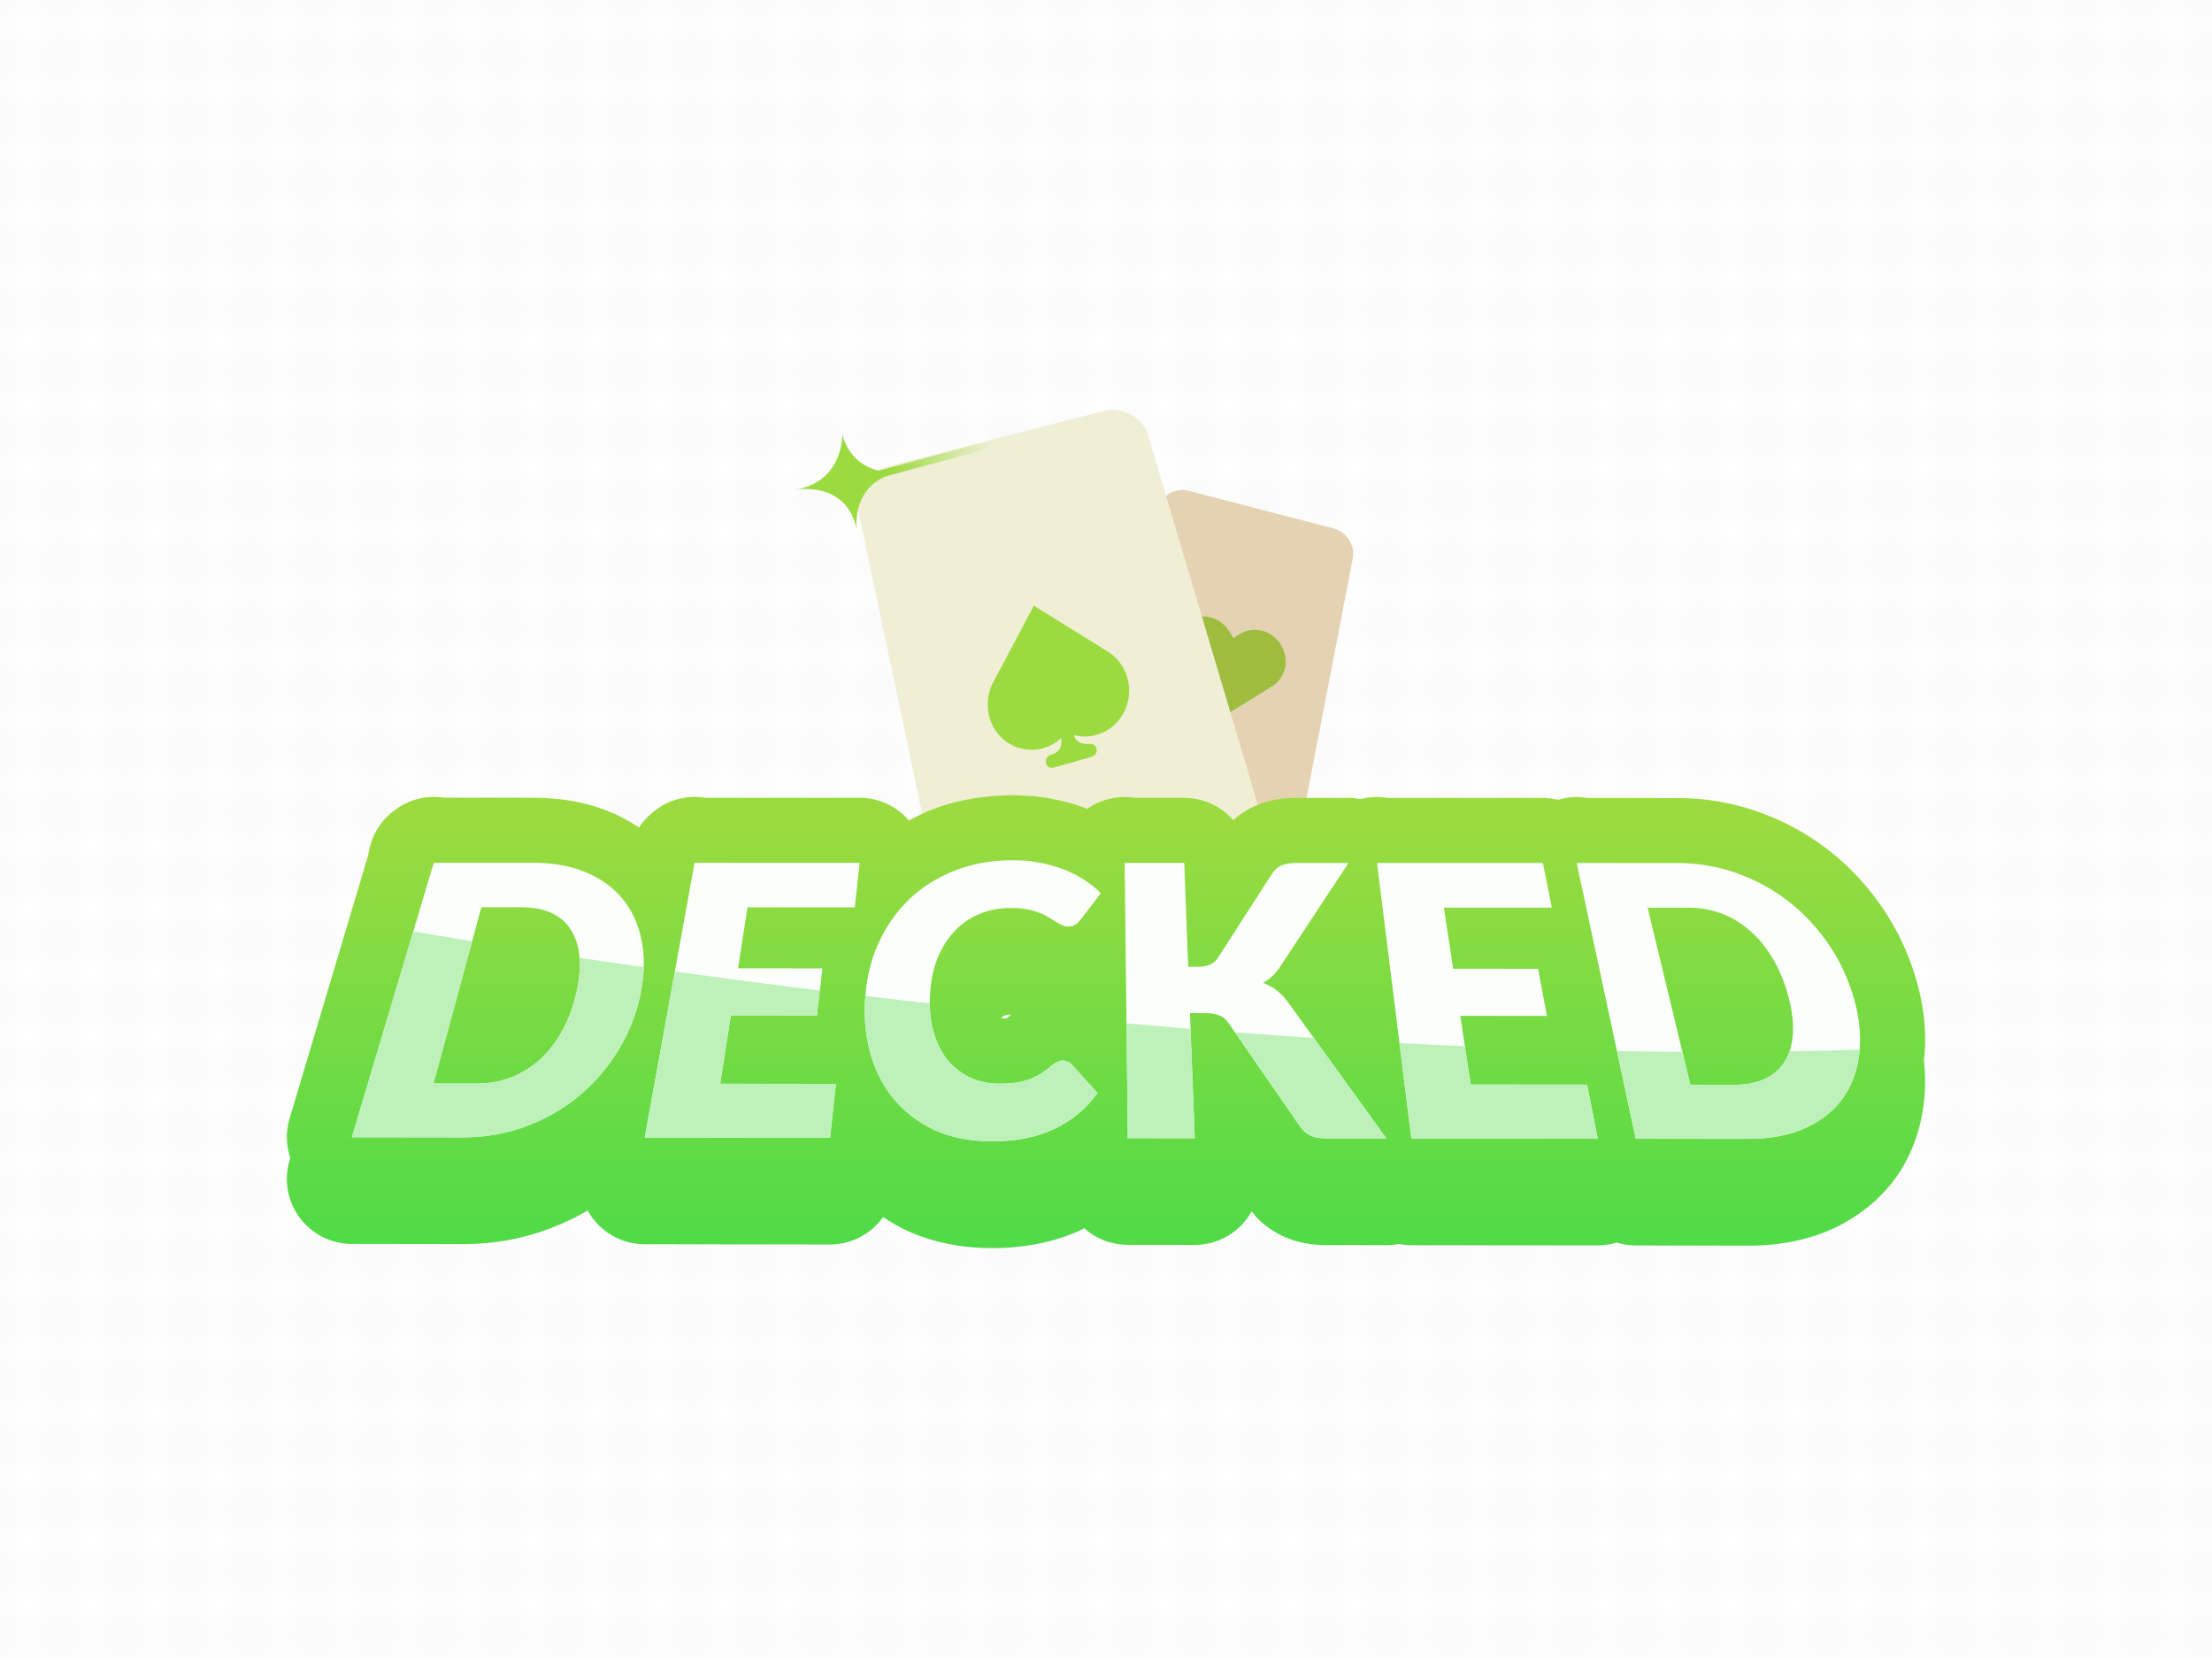 <?xml version="1.0" encoding="UTF-8" standalone="no"?>
<!-- Created with Inkscape (http://www.inkscape.org/) -->

<svg
   xmlns:dc="http://purl.org/dc/elements/1.1/"
   xmlns:cc="http://creativecommons.org/ns#"
   xmlns:rdf="http://www.w3.org/1999/02/22-rdf-syntax-ns#"
   xmlns:svg="http://www.w3.org/2000/svg"
   xmlns="http://www.w3.org/2000/svg"
   xmlns:xlink="http://www.w3.org/1999/xlink"
   xmlns:sodipodi="http://sodipodi.sourceforge.net/DTD/sodipodi-0.dtd"
   xmlns:inkscape="http://www.inkscape.org/namespaces/inkscape"
   sodipodi:docname="New document 1"
   inkscape:version="0.48.5 r10040"
   version="1.1"
   id="svg2"
   height="637.33"
   width="849.97">
  <sodipodi:namedview
     id="base"
     pagecolor="#ffffff"
     bordercolor="#666666"
     borderopacity="1.0"
     inkscape:pageopacity="0.0"
     inkscape:pageshadow="2"
     inkscape:zoom="0.41618654"
     inkscape:cx="241.85704"
     inkscape:cy="342.90195"
     inkscape:document-units="px"
     inkscape:current-layer="layer1"
     showgrid="false"
     inkscape:window-width="1280"
     inkscape:window-height="710"
     inkscape:window-x="0"
     inkscape:window-y="0"
     inkscape:window-maximized="1"
     showguides="true"
     inkscape:guide-bbox="true" />
  <defs
     id="defs4">
    <pattern
       inkscape:collect="always"
       xlink:href="#Checkerboard"
       id="pattern6622"
       patternTransform="matrix(17.153,0,0,17.153,93.753,-1036.786)" />
    <pattern
       inkscape:stockid="Checkerboard"
       id="Checkerboard"
       patternTransform="translate(0,0) scale(10,10)"
       height="2"
       width="2"
       patternUnits="userSpaceOnUse"
       inkscape:collect="always">
      <rect
         id="rect5979"
         height="1"
         width="1"
         y="0"
         x="0"
         style="fill:black;stroke:none" />
      <rect
         id="rect5981"
         height="1"
         width="1"
         y="1"
         x="1"
         style="fill:black;stroke:none" />
    </pattern>
    <linearGradient
       inkscape:collect="always"
       id="linearGradient5171">
      <stop
         style="stop-color:#9cdb3f;stop-opacity:1;"
         offset="0"
         id="stop5173" />
      <stop
         style="stop-color:#9cdb3f;stop-opacity:0;"
         offset="1"
         id="stop5175" />
    </linearGradient>
    <linearGradient
       inkscape:collect="always"
       id="linearGradient5163">
      <stop
         style="stop-color:#9cdb3f;stop-opacity:1;"
         offset="0"
         id="stop5165" />
      <stop
         style="stop-color:#9cdb3f;stop-opacity:0;"
         offset="1"
         id="stop5167" />
    </linearGradient>
    <linearGradient
       inkscape:collect="always"
       id="linearGradient4551">
      <stop
         style="stop-color:#9cdb3f;stop-opacity:1;"
         offset="0"
         id="stop4553" />
      <stop
         style="stop-color:#3fdb49;stop-opacity:1"
         offset="1"
         id="stop4555" />
    </linearGradient>
    <inkscape:path-effect
       vertical="false"
       scale_y_rel="false"
       prop_scale="1"
       bendpath="m 167.094,674.876 515.968,0"
       is_visible="true"
       id="path-effect3974"
       effect="bend_path" />
    <inkscape:path-effect
       bendpath4="m 167.094,599.501 0,150.75"
       bendpath3="m 167.094,750.251 515.968,0"
       bendpath2="m 683.062,599.501 0,150.75"
       bendpath1="m 167.094,599.501 515.968,0"
       xx="true"
       yy="true"
       is_visible="true"
       id="path-effect3972"
       effect="envelope" />
    <inkscape:path-effect
       bendpath4="m 167.094,599.501 0,150.75"
       bendpath3="m 167.094,750.251 515.968,0"
       bendpath2="m 683.062,599.501 0,150.75"
       bendpath1="m 167.094,599.501 515.968,0"
       xx="true"
       yy="true"
       is_visible="true"
       id="path-effect3956"
       effect="envelope" />
    <linearGradient
       inkscape:collect="always"
       id="linearGradient3945">
      <stop
         style="stop-color:#d6b87b;stop-opacity:1"
         offset="0"
         id="stop3947" />
      <stop
         style="stop-color:#ffffff;stop-opacity:1"
         offset="1"
         id="stop3949" />
    </linearGradient>
    <linearGradient
       id="linearGradient3922"
       inkscape:collect="always">
      <stop
         id="stop3924"
         offset="0"
         style="stop-color:#ffeba6;stop-opacity:1" />
      <stop
         id="stop3926"
         offset="1"
         style="stop-color:#ffffff;stop-opacity:1" />
    </linearGradient>
    <clipPath
       id="clipPath3882"
       clipPathUnits="userSpaceOnUse">
      <rect
         y="671.482"
         x="-27.841"
         height="401.761"
         width="535.681"
         id="rect3884"
         style="fill:#ffffff;fill-opacity:1;stroke:none" />
    </clipPath>
    <filter
       color-interpolation-filters="sRGB"
       id="filter3914"
       inkscape:collect="always">
      <feGaussianBlur
         id="feGaussianBlur3916"
         stdDeviation="8.003"
         inkscape:collect="always" />
    </filter>
    <linearGradient
       gradientUnits="userSpaceOnUse"
       y2="596.871"
       x2="589.078"
       y1="733.062"
       x1="589.078"
       id="linearGradient3928"
       xlink:href="#linearGradient3945"
       inkscape:collect="always" />
    <linearGradient
       gradientTransform="translate(0,20)"
       y2="596.871"
       x2="589.078"
       y1="733.062"
       x1="589.078"
       gradientUnits="userSpaceOnUse"
       id="linearGradient3938"
       xlink:href="#linearGradient3922"
       inkscape:collect="always" />
    <linearGradient
       y2="596.871"
       x2="589.078"
       y1="733.062"
       x1="589.078"
       gradientUnits="userSpaceOnUse"
       id="linearGradient3960"
       xlink:href="#linearGradient3945"
       inkscape:collect="always" />
    <linearGradient
       gradientTransform="translate(0,-415.032)"
       y2="596.871"
       x2="589.078"
       y1="733.062"
       x1="589.078"
       gradientUnits="userSpaceOnUse"
       id="linearGradient3964"
       xlink:href="#linearGradient3945"
       inkscape:collect="always" />
    <linearGradient
       y2="596.871"
       x2="589.078"
       y1="733.062"
       x1="589.078"
       gradientTransform="translate(0,-415.032)"
       gradientUnits="userSpaceOnUse"
       id="linearGradient4030"
       xlink:href="#linearGradient3945"
       inkscape:collect="always" />
    <linearGradient
       gradientTransform="translate(0,-415.032)"
       y2="596.871"
       x2="589.078"
       y1="733.062"
       x1="589.078"
       gradientUnits="userSpaceOnUse"
       id="linearGradient4033"
       xlink:href="#linearGradient3945"
       inkscape:collect="always" />
    <linearGradient
       y2="596.871"
       x2="589.078"
       y1="733.062"
       x1="589.078"
       gradientTransform="translate(0,-415.032)"
       gradientUnits="userSpaceOnUse"
       id="linearGradient4097"
       xlink:href="#linearGradient3945"
       inkscape:collect="always" />
    <linearGradient
       gradientTransform="translate(0,-415.032)"
       y2="596.871"
       x2="589.078"
       y1="733.062"
       x1="589.078"
       gradientUnits="userSpaceOnUse"
       id="linearGradient4100"
       xlink:href="#linearGradient3945"
       inkscape:collect="always" />
    <linearGradient
       y2="596.871"
       x2="589.078"
       y1="733.062"
       x1="589.078"
       gradientTransform="translate(0,-415.032)"
       gradientUnits="userSpaceOnUse"
       id="linearGradient4168"
       xlink:href="#linearGradient3945"
       inkscape:collect="always" />
    <linearGradient
       gradientTransform="translate(0,-415.032)"
       y2="596.871"
       x2="589.078"
       y1="733.062"
       x1="589.078"
       gradientUnits="userSpaceOnUse"
       id="linearGradient4171"
       xlink:href="#linearGradient3945"
       inkscape:collect="always" />
    <linearGradient
       y2="596.871"
       x2="589.078"
       y1="733.062"
       x1="589.078"
       gradientTransform="translate(0,-415.032)"
       gradientUnits="userSpaceOnUse"
       id="linearGradient4179"
       xlink:href="#linearGradient3945"
       inkscape:collect="always" />
    <linearGradient
       gradientTransform="translate(0,-415.032)"
       y2="596.871"
       x2="589.078"
       y1="733.062"
       x1="589.078"
       gradientUnits="userSpaceOnUse"
       id="linearGradient4182"
       xlink:href="#linearGradient3945"
       inkscape:collect="always" />
    <linearGradient
       y2="596.871"
       x2="589.078"
       y1="733.062"
       x1="589.078"
       gradientTransform="translate(0,-415.032)"
       gradientUnits="userSpaceOnUse"
       id="linearGradient4186"
       xlink:href="#linearGradient3945"
       inkscape:collect="always" />
    <linearGradient
       y2="596.871"
       x2="589.078"
       y1="733.062"
       x1="589.078"
       gradientTransform="translate(0,-415.032)"
       gradientUnits="userSpaceOnUse"
       id="linearGradient4189"
       xlink:href="#linearGradient3945"
       inkscape:collect="always" />
    <filter
       id="filter4777"
       inkscape:collect="always">
      <feGaussianBlur
         id="feGaussianBlur4779"
         stdDeviation="18.675"
         inkscape:collect="always" />
    </filter>
    <linearGradient
       y2="371.436"
       x2="436.647"
       y1="171.8"
       x1="436.647"
       gradientTransform="translate(2.391,482.745)"
       gradientUnits="userSpaceOnUse"
       id="linearGradient4889"
       xlink:href="#linearGradient4551"
       inkscape:collect="always" />
    <linearGradient
       inkscape:collect="always"
       xlink:href="#linearGradient5163"
       id="linearGradient5169"
       x1="342.564"
       y1="181.994"
       x2="398.206"
       y2="166.916"
       gradientUnits="userSpaceOnUse"
       gradientTransform="translate(0,413.604)" />
    <linearGradient
       inkscape:collect="always"
       xlink:href="#linearGradient5171"
       id="linearGradient5177"
       x1="342.564"
       y1="181.994"
       x2="380.972"
       y2="175.927"
       gradientUnits="userSpaceOnUse"
       gradientTransform="translate(0,413.604)" />
    <clipPath
       clipPathUnits="userSpaceOnUse"
       id="clipPath6624">
      <rect
         style="fill:#ffffff;fill-opacity:1;stroke:none"
         id="rect6626"
         width="852.983"
         height="641.539"
         x="-1.506"
         y="412.928"
         rx="0"
         ry="0"
         transform="matrix(0.707,-0.707,0.707,0.707,0,0)" />
    </clipPath>
  </defs>
  <g
     transform="translate(0,-415.032)"
     id="layer1"
     inkscape:groupmode="layer"
     inkscape:label="Layer 1">
    <rect
       ry="0"
       rx="0"
       y="-328.511"
       x="91.169"
       height="1100.402"
       width="1463.082"
       id="rect5183"
       style="fill:url(#pattern6622);fill-opacity:1;stroke:none;opacity:0.031"
       transform="matrix(0.707,0.707,-0.707,0.707,0,0)"
       clip-path="url(#clipPath6624)" />
    <g
       id="g5053"
       transform="matrix(0.755,0,0,0.71,104.057,221.162)">
      <path
         transform="matrix(0.966,0.259,-0.259,0.966,0,0)"
         style="fill:#e5d2b2;fill-opacity:1;stroke:none"
         d="m 590.602,399.289 c 0,0 76.251,0.554 76.251,0.554 7.108,0.052 13.32,5.911 13.922,13.186 0,0 13.505,163.1 13.505,163.1 0.713,8.606 -5.017,15.404 -12.839,15.177 0,0 -83.837,-2.424 -83.837,-2.424 -7.661,-0.222 -14.028,-7.281 -14.286,-15.767 0,0 -4.903,-160.982 -4.903,-160.982 -0.219,-7.188 5.212,-12.895 12.187,-12.845 0,0 0,0 0,0"
         id="rect4898"
         inkscape:connector-curvature="0" />
      <path
         style="font-size:medium;font-style:normal;font-variant:normal;font-weight:normal;font-stretch:normal;text-indent:0;text-align:start;text-decoration:none;line-height:normal;letter-spacing:normal;word-spacing:normal;text-transform:none;direction:ltr;block-progression:tb;writing-mode:lr-tb;text-anchor:start;baseline-shift:baseline;color:#000000;fill:#9ebd3f;fill-opacity:1;fill-rule:nonzero;stroke:none;stroke-width:50;marker:none;visibility:visible;display:inline;overflow:visible;enable-background:accumulate;font-family:Sans;-inkscape-font-specification:Sans"
         d="m 478.454,607.201 c -5.892,-1.666 -12.031,0.651 -15.551,5.882 -3.539,5.26 -3.74,12.438 -0.477,18.157 0,0 9.935,17.911 9.935,17.911 0,0 8.079,14.565 8.079,14.565 0,0 12.886,-8.513 12.886,-8.513 0,0 15.958,-10.52 15.958,-10.52 4.704,-2.89 7.458,-8.419 7.201,-14.411 -0.255,-5.956 -3.445,-11.432 -8.319,-14.316 -4.861,-2.876 -10.656,-2.736 -15.149,0.369 0,0 -3.143,2.029 -3.143,2.029 0,0 -1.994,-3.488 -1.994,-3.488 -2.108,-3.797 -5.506,-6.559 -9.425,-7.666 0,0 0,0 0,0"
         id="path4931"
         inkscape:connector-curvature="0" />
      <path
         transform="matrix(0.966,-0.259,0.259,0.966,0,0)"
         style="fill:#f0eed5;fill-opacity:1;stroke:none"
         d="m 167.129,588.814 c 0,0 113.625,-0.531 113.625,-0.531 10.28,-0.048 18.621,8.36 18.733,18.954 0,0 2.628,246.868 2.628,246.868 0.144,13.545 -9.205,25.072 -21.005,25.696 0,0 -130.827,6.927 -130.827,6.927 -12.366,0.655 -21.602,-10.206 -20.673,-24.194 0,0 16.868,-254.099 16.868,-254.099 0.721,-10.868 9.944,-19.572 20.651,-19.622 0,0 0,0 0,0"
         id="rect4896"
         inkscape:connector-curvature="0" />
      <path
         style="font-size:medium;font-style:normal;font-variant:normal;font-weight:normal;font-stretch:normal;text-indent:0;text-align:start;text-decoration:none;line-height:normal;letter-spacing:normal;word-spacing:normal;text-transform:none;direction:ltr;block-progression:tb;writing-mode:lr-tb;text-anchor:start;baseline-shift:baseline;color:#000000;fill:#9cdb3f;fill-opacity:1;stroke:none;stroke-width:6.919;marker:none;visibility:visible;display:inline;overflow:visible;enable-background:accumulate;font-family:Sans;-inkscape-font-specification:Sans"
         d="m 388.34,600.85 c 0,0 -11.341,22.751 -11.341,22.751 0,0 -9.231,18.491 -9.231,18.491 -2.563,5.065 -3.483,11.106 -2.539,16.767 0.949,5.692 3.775,10.952 7.848,14.581 4.087,3.641 9.385,5.601 14.689,5.428 5.303,-0.172 10.55,-2.473 14.552,-6.372 0.096,0.823 0.176,2.101 -0.089,3.51 -0.428,2.272 -1.201,4.354 -5.247,5.583 -4.151,1.26 -2.854,8.238 1.6,6.88 0,0 19.387,-5.909 19.387,-5.909 1.571,-0.453 2.653,-2.42 2.305,-4.186 -0.347,-1.763 -2.062,-3.036 -3.653,-2.713 0,0 -1.738,0.294 -3.655,-0.308 -1.719,-0.54 -3.327,-1.438 -4.326,-4.473 5.235,1.493 10.953,0.821 15.791,-1.853 4.824,-2.667 8.715,-7.292 10.758,-12.769 2.032,-5.447 2.215,-11.683 0.524,-17.239 -1.682,-5.526 -5.208,-10.341 -9.744,-13.329 0,0 -17.567,-11.588 -17.567,-11.588 0,0 -20.062,-13.253 -20.062,-13.253"
         id="path4918"
         inkscape:connector-curvature="0"
         sodipodi:nodetypes="cccssscscccscscsssccc" />
    </g>
    <g
       transform="translate(-1.378662e-6,73.895)"
       id="g4891">
      <path
         style="font-size:121.903px;font-style:normal;font-variant:normal;font-weight:900;font-stretch:normal;text-indent:0;text-align:center;text-decoration:none;line-height:125%;letter-spacing:0px;word-spacing:0px;text-transform:none;direction:ltr;block-progression:tb;writing-mode:lr-tb;text-anchor:middle;baseline-shift:baseline;color:#000000;fill:url(#linearGradient4889);fill-opacity:1;fill-rule:nonzero;stroke:none;stroke-width:50;marker:none;visibility:visible;display:inline;overflow:visible;enable-background:accumulate;font-family:Lato;-inkscape-font-specification:Lato Heavy"
         d="m 389.173,646.683 a 25.003,25.003 0 0 0 -2.5,0.094 c -0.031,8.1e-4 -0.062,-8.4e-4 -0.094,0 -9.297,0.25 -18.486,1.788 -27.156,4.969 -3.498,1.283 -6.863,2.909 -10.156,4.656 a 25.003,25.003 0 0 0 -18.938,-8.719 l -59.281,0 a 25.003,25.003 0 0 0 -19.969,5.375 25.003,25.003 0 0 0 -0.781,0.656 25.003,25.003 0 0 0 -0.219,0.188 25.003,25.003 0 0 0 -4.531,5.219 c -3.5,-2.326 -7.183,-4.374 -11.031,-5.969 -0.03,-0.013 -0.063,-0.019 -0.094,-0.031 -9.341,-3.867 -19.355,-5.435 -29.531,-5.438 l -34.219,-0.031 a 25.003,25.003 0 0 0 -18.156,4.188 25.003,25.003 0 0 0 -1,0.719 25.003,25.003 0 0 0 -9.938,16.844 l -30.312,101.562 a 25.003,25.003 0 0 0 0.281,15.094 l -0.281,0.906 a 25.003,25.003 0 0 0 23.906,32.156 l 42.906,0.062 c 11.483,0.014 22.74,-2.03 33.25,-6 a 25.003,25.003 0 0 0 0.094,-0.031 c 4.997,-1.907 9.82,-4.206 14.406,-6.875 a 25.003,25.003 0 0 0 21.875,12.969 l 71.219,0.094 a 25.003,25.003 0 0 0 20.406,-10.562 c 2.716,1.794 5.524,3.491 8.469,4.906 a 25.003,25.003 0 0 0 0.219,0.094 c 10.29,4.818 21.577,6.924 33,6.938 12.042,0.014 23.783,-2.044 34.469,-7 a 25.003,25.003 0 0 0 0.094,-0.031 c 0.377,-0.176 0.721,-0.41 1.094,-0.594 a 25.003,25.003 0 0 0 16.656,6.375 l 25.75,0.031 a 25.003,25.003 0 0 0 21.875,-12.906 c 0.612,0.732 1.238,1.608 1.812,2.219 a 25.003,25.003 0 0 0 0.688,0.719 c 2.096,2.059 4.568,3.987 7.688,5.688 3.389,1.847 6.703,2.871 9.531,3.469 a 25.003,25.003 0 0 0 0.25,0.062 c 3.156,0.636 5.952,0.809 8.75,0.812 l 23.031,0.031 a 25.003,25.003 0 0 0 4.844,-0.469 25.003,25.003 0 0 0 4.75,0.5 l 71.656,0.062 a 25.003,25.003 0 0 0 7.312,-1.094 25.003,25.003 0 0 0 7.25,1.125 l 43.281,0.062 c 11.549,0.014 22.777,-1.978 33,-6.75 a 25.003,25.003 0 0 0 0.125,-0.062 c 9.693,-4.582 18.489,-11.702 24.594,-20.812 a 25.003,25.003 0 0 0 0.094,-0.125 c 5.888,-8.919 9.039,-19.311 9.875,-29.594 l 0.031,0 c 0.003,-0.041 -0.003,-0.084 0,-0.125 0.378,-4.621 0.246,-9.232 -0.25,-13.812 0.076,-0.686 0.163,-1.377 0.219,-2.062 l 0.031,0 c 0.003,-0.041 -0.003,-0.084 0,-0.125 0.864,-10.55 -0.727,-21.061 -3.969,-31.219 a 25.003,25.003 0 0 0 0,-0.031 c -3.175,-9.949 -7.879,-19.269 -14,-27.625 -0.031,-0.042 -0.063,-0.083 -0.094,-0.125 -5.875,-8.083 -12.894,-15.18 -20.844,-21.031 -7.908,-5.82 -16.723,-10.399 -26.125,-13.594 -0.009,-0.003 -0.022,0.003 -0.031,0 -9.669,-3.298 -19.842,-4.904 -30.094,-4.906 l -34.469,-0.031 a 25.003,25.003 0 0 0 -11.188,0.719 25.003,25.003 0 0 0 -5.812,-0.719 l -59.625,0 a 25.003,25.003 0 0 0 -10.469,0.438 25.003,25.003 0 0 0 -4.625,-0.438 l -19.969,0 c -4.41,-7e-4 -9.415,0.489 -14.844,2.625 a 25.003,25.003 0 0 0 -0.219,0.094 c -3.611,1.464 -6.703,3.515 -9.281,5.812 a 25.003,25.003 0 0 0 -18.781,-8.562 l -18.875,0 a 25.003,25.003 0 0 0 -18.406,4.219 c -0.009,-0.003 -0.022,0.003 -0.031,0 -0.035,-0.013 -0.059,-0.049 -0.094,-0.062 -4.317,-1.69 -8.744,-2.874 -13.219,-3.719 l 0,-0.031 c -0.093,-0.019 -0.188,-0.013 -0.281,-0.031 -0.032,-0.006 -0.062,-0.025 -0.094,-0.031 -4.128,-0.801 -8.299,-1.134 -12.469,-1.25 a 25.003,25.003 0 0 0 -2.438,-0.125 z m -0.844,84.344 c 0.103,4e-5 0.124,-0.002 0.219,0 -0.146,0.119 -0.293,0.221 -0.438,0.344 a 25.003,25.003 0 0 0 -0.375,0.312 c -0.484,0.429 -0.692,0.584 -0.844,0.688 -0.01,0.006 -0.054,0.026 -0.062,0.031 -0.621,0.06 -1.357,0.077 -2.188,0.094 0.129,-0.163 0.263,-0.292 0.375,-0.406 0.44,-0.447 0.535,-0.507 0.906,-0.656 a 25.003,25.003 0 0 0 0.219,-0.094 c 0.295,-0.122 0.81,-0.313 2.188,-0.312 z"
         id="path4506"
         inkscape:connector-curvature="0" />
      <path
         inkscape:connector-curvature="0"
         style="font-size:121.903px;font-style:normal;font-variant:normal;font-weight:900;font-stretch:normal;text-align:center;line-height:125%;letter-spacing:0px;word-spacing:0px;writing-mode:lr-tb;text-anchor:middle;fill:#fbfefb;fill-opacity:1;stroke:none;font-family:Lato;-inkscape-font-specification:Lato Heavy"
         d="m 389.18,671.68 c -7.622,-10e-4 -14.665,1.171 -21.136,3.544 -6.506,2.387 -12.232,5.738 -17.192,10.102 -4.965,4.408 -9.033,9.745 -12.217,15.996 -3.225,6.294 -5.226,13.31 -5.996,21.095 -0.769,7.774 -0.327,15.099 1.397,21.974 1.755,6.927 4.66,13.01 8.732,18.241 4.173,5.236 9.457,9.435 15.851,12.508 6.49,3.039 13.996,4.561 22.426,4.571 9.194,0.01 17.165,-1.552 23.917,-4.684 6.761,-3.166 12.353,-7.826 16.772,-13.888 0,0 -9.881,-10.966 -9.881,-10.966 -0.535,-0.563 -1.102,-0.937 -1.69,-1.142 -0.587,-0.256 -1.182,-0.394 -1.772,-0.394 -0.738,-6.4e-4 -1.433,0.191 -2.127,0.548 -0.694,0.306 -1.353,0.707 -1.953,1.218 -1.506,1.332 -3.01,2.47 -4.514,3.396 -1.456,0.877 -3.013,1.615 -4.664,2.183 -1.603,0.569 -3.37,0.974 -5.263,1.232 -1.893,0.206 -3.949,0.316 -6.232,0.314 -3.97,-0.003 -7.667,-0.834 -11.052,-2.444 -3.373,-1.604 -6.277,-3.899 -8.699,-6.918 -2.354,-3.05 -4.138,-6.769 -5.348,-11.119 -1.15,-4.309 -1.507,-9.182 -1.118,-14.612 0.367,-5.127 1.386,-9.721 3.083,-13.757 1.729,-4 3.945,-7.341 6.635,-10.089 2.723,-2.777 5.861,-4.903 9.452,-6.345 3.581,-1.482 7.497,-2.208 11.735,-2.207 2.442,9.5e-4 4.575,0.16 6.361,0.52 1.833,0.36 3.392,0.809 4.716,1.35 1.373,0.496 2.557,1.068 3.514,1.701 1.006,0.588 1.919,1.163 2.743,1.707 0.825,0.5 1.595,0.93 2.332,1.294 0.737,0.365 1.513,0.561 2.349,0.561 1.254,6e-4 2.236,-0.269 2.938,-0.769 0.701,-0.545 1.32,-1.11 1.835,-1.745 0,0 7.904,-10.292 7.904,-10.292 -1.875,-1.899 -4.004,-3.61 -6.411,-5.143 -2.398,-1.572 -5.008,-2.9 -7.848,-3.985 -2.833,-1.125 -5.915,-1.989 -9.198,-2.592 -3.232,-0.646 -6.683,-0.96 -10.381,-0.961 0,0 0,0 0,0 m -222.496,0.981 c 0,0 -31.472,105.463 -31.472,105.463 0,0 42.886,0.051 42.886,0.051 8.591,0.01 16.726,-1.471 24.409,-4.373 7.7,-2.939 14.559,-6.955 20.583,-12.06 5.97,-5.102 10.977,-11.066 14.972,-17.822 3.996,-6.709 6.713,-13.89 8.203,-21.56 1.456,-7.494 1.502,-14.32 0.145,-20.48 -1.283,-6.12 -3.776,-11.308 -7.416,-15.635 -3.604,-4.284 -8.295,-7.629 -14.093,-10.021 -5.72,-2.379 -12.373,-3.555 -20.023,-3.556 0,0 -38.195,-0.007 -38.195,-0.007 0,0 0,0 0,0 m 100.215,0.02 c 0,0 -19.156,105.576 -19.156,105.576 0,0 71.216,0.084 71.216,0.084 0,0 2.226,-20.715 2.226,-20.715 0,0 -44.435,-0.044 -44.435,-0.044 0,0 4.066,-26.298 4.066,-26.298 0,0 33.079,0.025 33.079,0.025 0,0 2.141,-18.069 2.141,-18.069 0,0 -32.427,-0.019 -32.427,-0.019 0,0 3.623,-23.429 3.623,-23.429 0,0 41.239,0.015 41.239,0.015 0,0 1.839,-17.113 1.839,-17.113 0,0 -63.41,-0.012 -63.41,-0.012 0,0 0,0 0,0 m 165.251,0.033 c 0,0 1.208,105.762 1.208,105.762 0,0 25.737,0.03 25.737,0.03 0,0 -1.834,-48.073 -1.834,-48.073 0,0 5.938,0.005 5.938,0.005 2.268,0.002 4.057,0.32 5.391,0.911 1.381,0.542 2.554,1.502 3.5,2.886 0,0 27.125,39.284 27.125,39.284 0.571,0.809 1.161,1.51 1.771,2.159 0.607,0.596 1.323,1.151 2.121,1.585 0.798,0.435 1.703,0.745 2.738,0.964 1.086,0.219 2.386,0.337 3.861,0.339 0,0 23.035,0.027 23.035,0.027 0,0 -37.717,-52.23 -37.717,-52.23 -1.406,-1.992 -2.914,-3.572 -4.533,-4.731 -1.571,-1.203 -3.301,-2.137 -5.16,-2.809 1.192,-0.669 2.366,-1.494 3.482,-2.493 1.113,-0.998 2.136,-2.24 3.109,-3.752 0,0 26.246,-39.847 26.246,-39.847 0,0 -19.978,-0.003 -19.978,-0.003 -2.262,-3.6e-4 -4.133,0.291 -5.668,0.895 -1.491,0.605 -2.783,1.773 -3.878,3.467 0,0 -20.732,32.221 -20.732,32.221 -1.447,2.206 -3.961,3.324 -7.51,3.322 0,0 -3.821,-0.002 -3.821,-0.002 0,0 -1.523,-39.912 -1.523,-39.912 0,0 -22.908,-0.005 -22.908,-0.005 0,0 0,0 0,0 m 96.984,0.019 c 0,0 13.193,105.871 13.193,105.871 0,0 71.645,0.085 71.645,0.085 0,0 -4.135,-20.778 -4.135,-20.778 0,0 -44.712,-0.044 -44.712,-0.044 0,0 -3.997,-26.374 -3.997,-26.374 0,0 33.288,0.025 33.288,0.025 0,0 -3.405,-18.119 -3.405,-18.119 0,0 -32.629,-0.019 -32.629,-0.019 0,0 -3.56,-23.491 -3.56,-23.491 0,0 41.48,0.016 41.48,0.016 0,0 -3.414,-17.157 -3.414,-17.157 0,0 -63.754,-0.012 -63.754,-0.012 0,0 0,0 0,0 m 76.723,0.015 c 0,0 22.69,105.957 22.69,105.957 0,0 43.279,0.051 43.279,0.051 8.67,0.01 16.149,-1.478 22.399,-4.395 6.248,-2.954 11.09,-6.99 14.528,-12.121 3.385,-5.128 5.315,-11.121 5.854,-17.91 0.564,-6.741 -0.406,-13.957 -2.864,-21.662 -2.403,-7.529 -5.882,-14.386 -10.43,-20.573 -4.453,-6.147 -9.61,-11.358 -15.514,-15.704 -5.845,-4.302 -12.301,-7.661 -19.381,-10.064 -6.994,-2.389 -14.342,-3.57 -22.056,-3.571 0,0 -38.507,-0.007 -38.507,-0.007 0,0 0,0 0,0 m -420.881,17.007 c 0,0 15.564,0.005 15.564,0.005 4.452,0.002 8.231,0.729 11.367,2.211 3.158,1.442 5.626,3.566 7.391,6.34 1.833,2.746 2.953,6.142 3.356,10.184 0.407,4.079 0.025,8.682 -1.12,13.849 -1.169,5.276 -2.881,10.06 -5.191,14.359 -2.332,4.339 -5.151,8.075 -8.449,11.165 -3.259,3.06 -6.976,5.428 -11.127,7.125 -4.153,1.652 -8.623,2.501 -13.419,2.496 0,0 -16.768,-0.017 -16.768,-0.017 0,0 18.395,-67.718 18.395,-67.718 0,0 0,0 0,0 m 448.141,0.161 c 0,0 15.694,0.005 15.694,0.005 4.489,0.002 8.674,0.732 12.6,2.22 3.928,1.448 7.513,3.582 10.724,6.368 3.266,2.758 6.148,6.17 8.641,10.229 2.516,4.097 4.544,8.721 6.058,13.912 1.546,5.3 2.253,10.107 2.144,14.427 -0.111,4.36 -1.024,8.114 -2.754,11.219 -1.706,3.075 -4.231,5.455 -7.541,7.16 -3.335,1.66 -7.405,2.513 -12.244,2.508 0,0 -16.918,-0.017 -16.918,-0.017 0,0 -16.405,-68.034 -16.405,-68.034 0,0 0,0 0,0"
         id="text3918" />
      <path
         style="fill:#bdf1b9;fill-opacity:1;stroke:none"
         d="m 158.813,699.036 -23.594,79.094 42.875,0.031 c 8.591,0.01 16.723,-1.441 24.406,-4.344 7.7,-2.939 14.57,-6.958 20.594,-12.062 5.97,-5.102 10.973,-11.088 14.969,-17.844 3.996,-6.709 6.729,-13.893 8.219,-21.562 0.647,-3.33 1.003,-6.497 1.094,-9.562 -8.696,-1.235 -16.827,-2.428 -24.656,-3.594 0.302,3.909 -0.106,8.273 -1.188,13.156 -1.169,5.276 -2.877,10.076 -5.188,14.375 -2.332,4.339 -5.139,8.066 -8.438,11.156 -3.259,3.06 -6.974,5.427 -11.125,7.125 -4.153,1.652 -8.641,2.505 -13.438,2.5 l -16.75,-0.031 14.844,-54.688 c -8.995,-1.453 -16.291,-2.673 -22.625,-3.75 z m 100.531,15.406 -11.594,63.812 71.219,0.094 2.219,-20.719 -44.438,-0.062 4.062,-26.281 33.094,0.031 1.125,-9.562 c -19.829,-2.451 -38.453,-4.921 -55.688,-7.312 z m 73.156,9.438 c -0.577,7.229 -0.084,14.06 1.531,20.5 1.755,6.927 4.678,13.02 8.75,18.25 4.173,5.236 9.45,9.427 15.844,12.5 6.49,3.039 13.976,4.584 22.406,4.594 9.194,0.01 17.185,-1.555 23.938,-4.688 6.761,-3.166 12.363,-7.844 16.781,-13.906 l -9.906,-10.969 c -0.535,-0.563 -1.1,-0.92 -1.688,-1.125 -0.587,-0.256 -1.16,-0.406 -1.75,-0.406 -0.738,-6.4e-4 -1.462,0.206 -2.156,0.562 -0.694,0.306 -1.337,0.707 -1.938,1.219 -1.506,1.332 -2.996,2.449 -4.5,3.375 -1.456,0.877 -3.037,1.619 -4.688,2.188 -1.603,0.569 -3.356,0.992 -5.25,1.25 -1.893,0.206 -3.967,0.315 -6.25,0.312 -3.97,-0.003 -7.646,-0.828 -11.031,-2.438 -3.373,-1.604 -6.297,-3.918 -8.719,-6.938 -2.354,-3.05 -4.134,-6.775 -5.344,-11.125 -0.839,-3.144 -1.237,-6.572 -1.25,-10.312 -8.404,-0.941 -16.697,-1.883 -24.781,-2.844 z m 100.344,10.469 0.5,44.125 25.75,0.031 -1.625,-42.031 c -8.29,-0.679 -16.488,-1.395 -24.625,-2.125 z m 41.75,3.469 24.625,35.719 c 0.571,0.809 1.171,1.507 1.781,2.156 0.607,0.596 1.296,1.128 2.094,1.562 0.798,0.435 1.715,0.75 2.75,0.969 1.086,0.219 2.401,0.342 3.875,0.344 l 23.031,0.031 -27.906,-38.625 c -10.163,-0.669 -20.243,-1.393 -30.25,-2.156 z m 63.156,4.125 4.562,36.656 71.656,0.094 -4.125,-20.781 -44.719,-0.031 -2.219,-14.719 c -8.416,-0.369 -16.791,-0.769 -25.156,-1.219 z m 176.844,2.5 c -8.939,0.297 -17.936,0.507 -26.969,0.656 -0.388,1.131 -0.85,2.189 -1.406,3.188 -1.706,3.075 -4.222,5.482 -7.531,7.188 -3.335,1.66 -7.41,2.505 -12.25,2.5 l -16.906,-0.031 -3.062,-12.625 c -8.36,-0.05 -16.744,-0.159 -25.125,-0.312 l 7.219,33.719 43.25,0.031 c 8.67,0.01 16.156,-1.458 22.406,-4.375 6.248,-2.954 11.093,-6.994 14.531,-12.125 3.369,-5.104 5.294,-11.062 5.844,-17.812 z"
         id="path4826"
         inkscape:connector-curvature="0" />
    </g>
    <path
       style="fill:#9cdb3f;fill-opacity:1;stroke:none"
       d="m 329.205,618.531 c -3.823,-19.114 -23.786,-15.291 -23.786,-15.291 18.689,-2.973 18.264,-21.238 18.264,-21.238 0,0 3.398,17.415 24.636,14.017 -22.087,2.549 -19.114,22.512 -19.114,22.512 z"
       id="path5153"
       inkscape:connector-curvature="0" />
    <path
       style="fill:url(#linearGradient5169);fill-opacity:1;stroke:url(#linearGradient5177);stroke-width:2.8;stroke-linecap:butt;stroke-linejoin:miter;stroke-miterlimit:4;stroke-opacity:1;stroke-dasharray:none"
       d="m 335.343,597.935 62.726,-16.808"
       id="path5161"
       inkscape:connector-curvature="0" />
  </g>
</svg>
